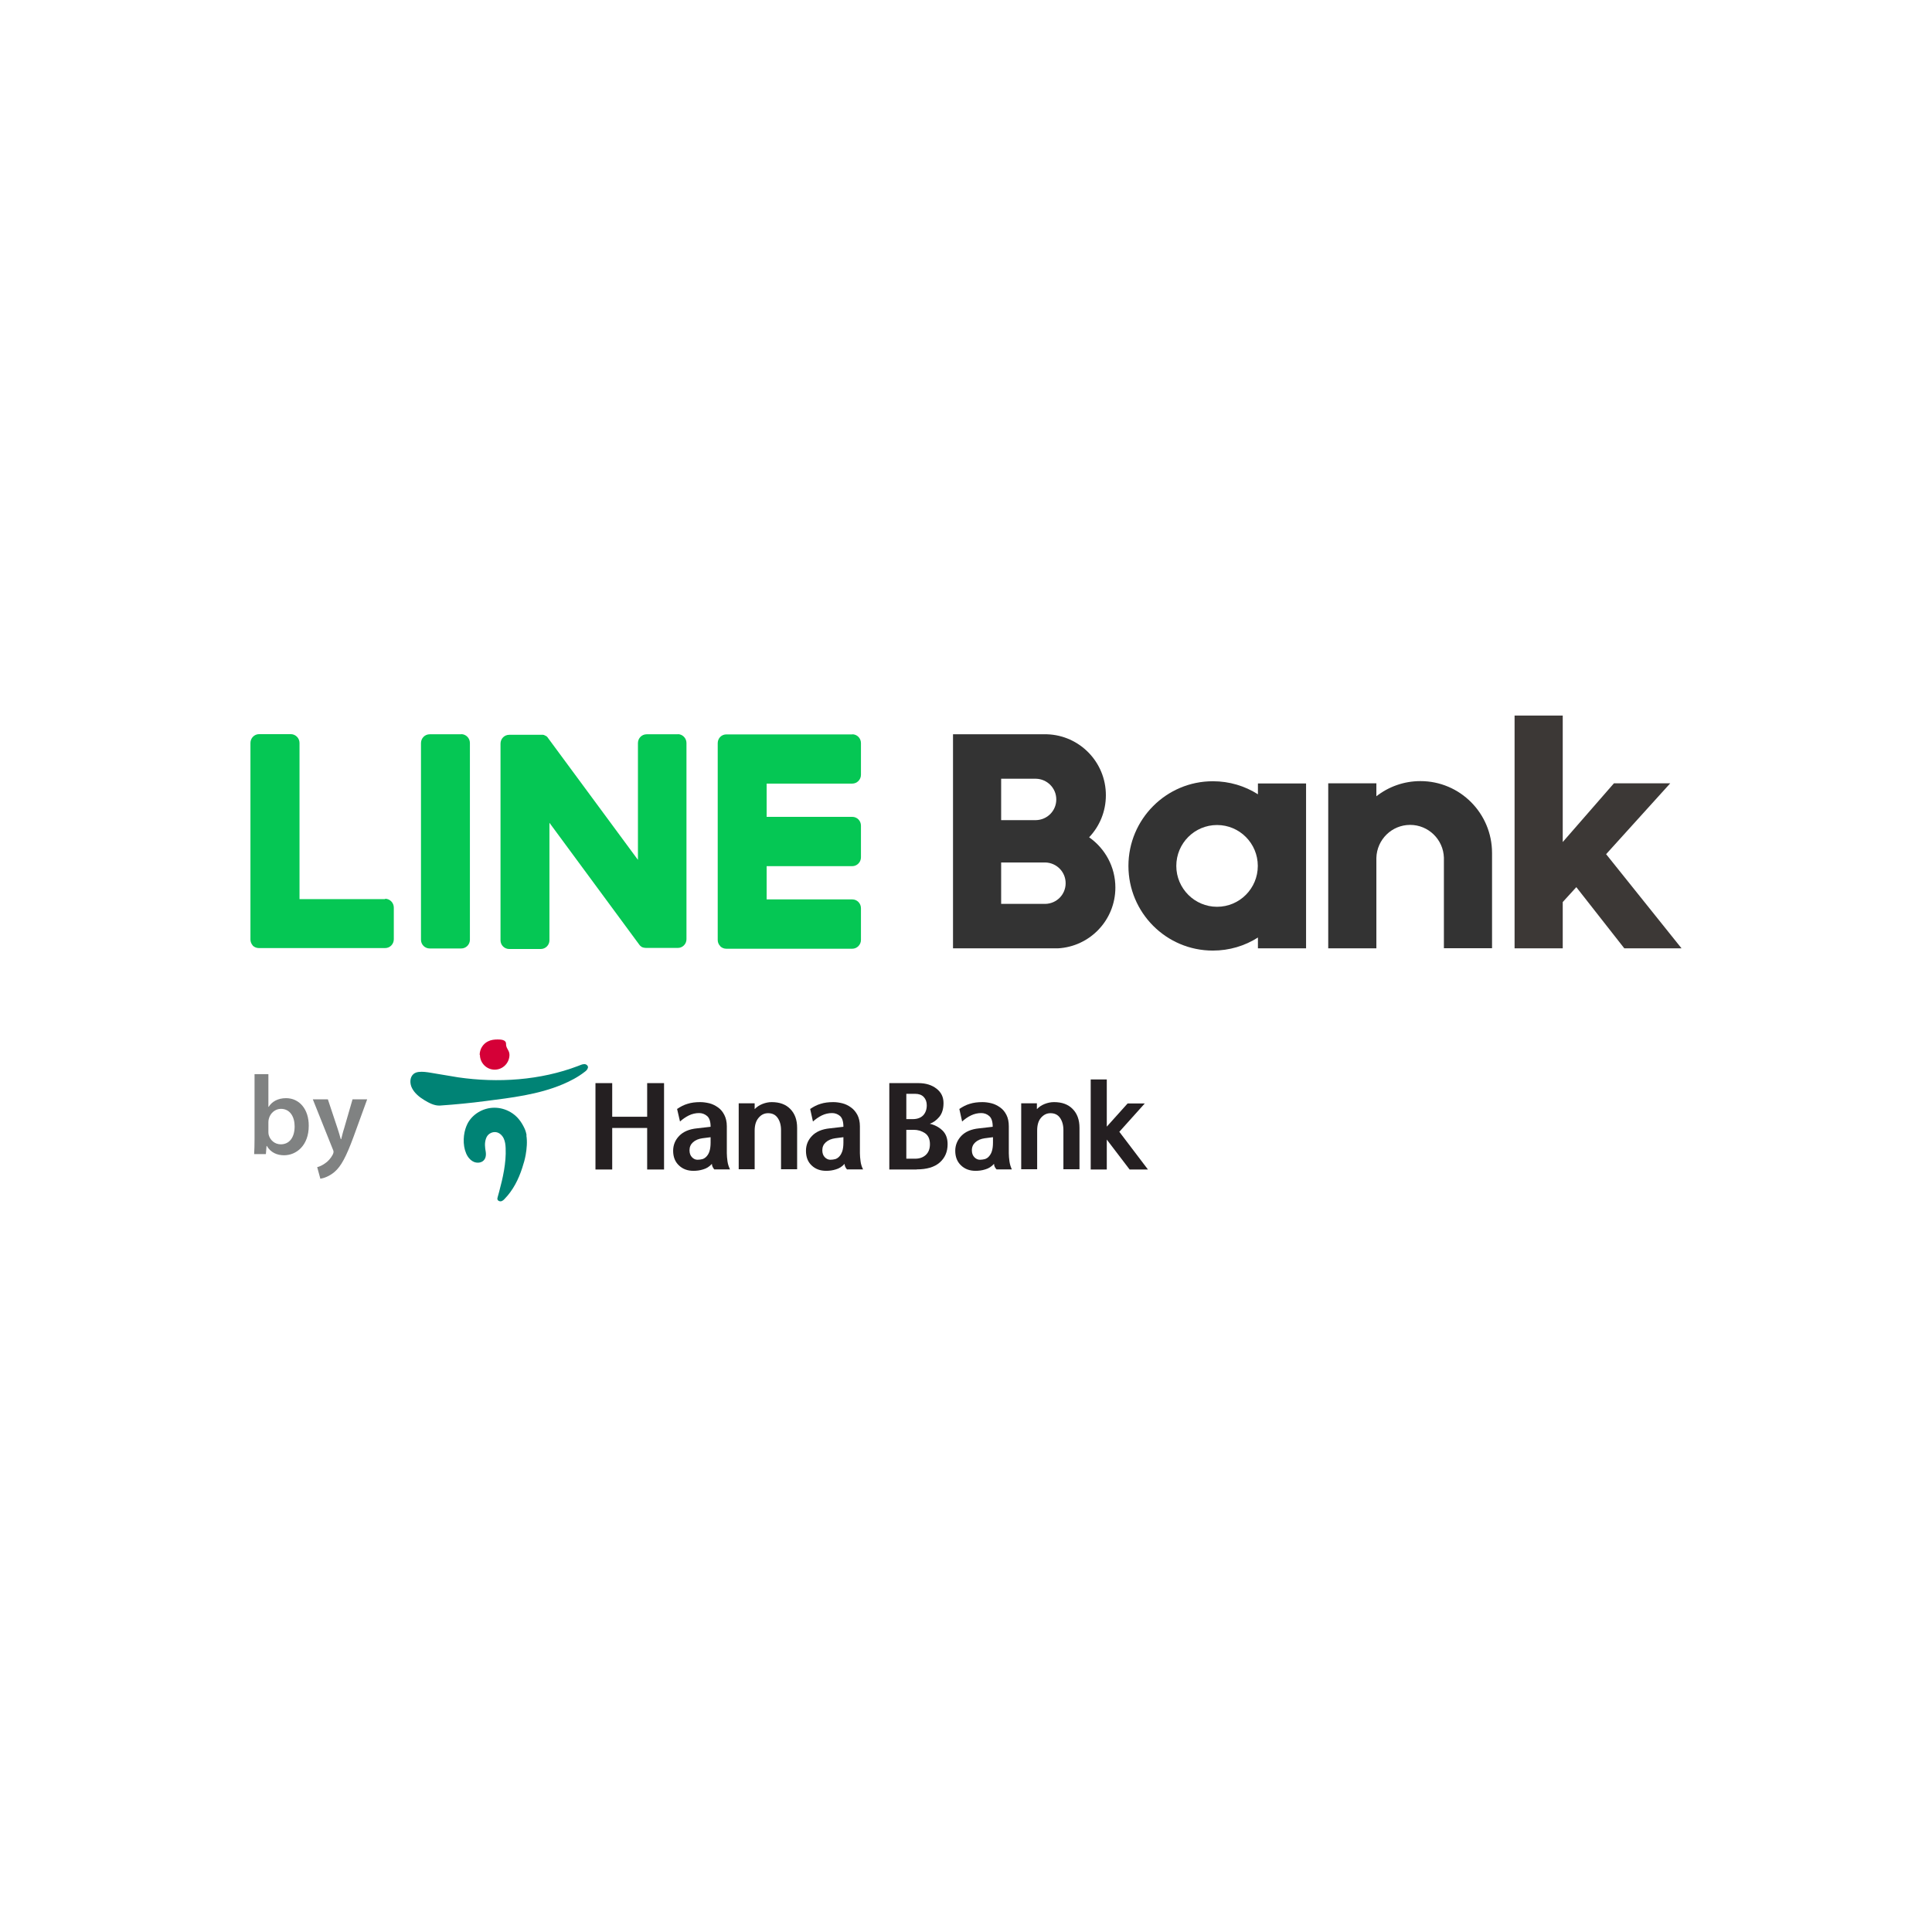 <svg width="108" height="108" viewBox="0 0 108 108" fill="none" xmlns="http://www.w3.org/2000/svg">
<path d="M68.034 50.69C66.781 50.69 65.756 49.666 65.756 48.405C65.756 47.144 66.773 46.119 68.034 46.119C69.295 46.119 70.312 47.144 70.312 48.405C70.312 49.666 69.295 50.69 68.034 50.69ZM73.01 43.797H70.319V44.401C69.59 43.937 68.727 43.672 67.798 43.672C65.195 43.672 63.08 45.795 63.08 48.405C63.08 51.015 65.188 53.138 67.798 53.138C68.727 53.138 69.59 52.873 70.319 52.408V53.013H73.01V43.797Z" fill="#333333"/>
<path d="M79.403 43.664C78.474 43.664 77.618 43.981 76.94 44.512V43.789H74.249V53.013H76.94V47.955C76.969 46.93 77.803 46.112 78.827 46.112C79.852 46.112 80.685 46.93 80.715 47.948V53.005H83.406V47.682C83.406 45.463 81.614 43.664 79.403 43.664Z" fill="#333333"/>
<path d="M90.8 53.013H94L89.783 47.749L93.366 43.789H90.218L87.358 47.07V40H84.666V53.013H87.358V50.425L88.117 49.592L90.8 53.013Z" fill="#3C3836"/>
<path d="M25.782 41.047H24.02C23.747 41.047 23.533 41.268 23.533 41.541V52.533C23.533 52.806 23.754 53.02 24.02 53.02H25.782C26.054 53.02 26.268 52.799 26.268 52.533V41.533C26.268 41.261 26.047 41.039 25.782 41.039" fill="#05C754"/>
<path d="M37.91 41.047H36.148C35.875 41.047 35.661 41.268 35.661 41.541V48.066L30.64 41.261C30.64 41.261 30.618 41.224 30.603 41.209C30.596 41.202 30.581 41.187 30.574 41.18C30.574 41.18 30.574 41.18 30.566 41.172C30.559 41.165 30.552 41.157 30.537 41.15C30.537 41.15 30.53 41.15 30.522 41.143C30.515 41.143 30.507 41.128 30.493 41.128C30.493 41.128 30.485 41.128 30.478 41.121C30.471 41.121 30.463 41.113 30.448 41.106C30.448 41.106 30.441 41.106 30.434 41.099C30.426 41.099 30.412 41.091 30.404 41.084C30.404 41.084 30.397 41.084 30.39 41.084C30.382 41.084 30.367 41.076 30.36 41.076H30.345C30.338 41.076 30.323 41.076 30.316 41.076C30.316 41.076 30.301 41.076 30.294 41.076C30.286 41.076 30.279 41.076 30.264 41.076C30.257 41.076 30.249 41.076 30.242 41.076H28.465C28.192 41.076 27.979 41.298 27.979 41.57V52.563C27.979 52.836 28.2 53.05 28.465 53.05H30.227C30.5 53.05 30.714 52.828 30.714 52.563V45.994L35.735 52.806C35.772 52.858 35.808 52.895 35.86 52.924C35.867 52.924 35.882 52.939 35.889 52.946C35.889 52.946 35.897 52.946 35.904 52.946C35.912 52.946 35.919 52.954 35.926 52.961C35.934 52.961 35.941 52.961 35.948 52.968C35.948 52.968 35.956 52.968 35.963 52.968C35.971 52.968 35.985 52.968 35.993 52.976C35.993 52.976 35.993 52.976 36 52.976C36.037 52.983 36.081 52.99 36.125 52.99H37.887C38.16 52.99 38.374 52.769 38.374 52.504V41.533C38.374 41.261 38.153 41.039 37.887 41.039" fill="#05C754"/>
<path d="M21.528 50.263H16.743V41.533C16.743 41.261 16.522 41.039 16.256 41.039H14.487C14.214 41.039 14 41.261 14 41.533V52.519C14 52.651 14.052 52.769 14.133 52.858C14.133 52.858 14.133 52.858 14.133 52.865C14.221 52.946 14.339 52.998 14.472 52.998H21.528C21.8 52.998 22.014 52.777 22.014 52.504V50.734C22.014 50.462 21.793 50.24 21.528 50.24" fill="#05C754"/>
<path d="M47.641 41.047C47.914 41.047 48.128 41.268 48.128 41.541V43.31C48.128 43.583 47.907 43.804 47.641 43.804H42.856V45.662H47.641C47.914 45.662 48.128 45.883 48.128 46.156V47.925C48.128 48.198 47.907 48.419 47.641 48.419H42.856V50.277H47.641C47.914 50.277 48.128 50.499 48.128 50.771V52.541C48.128 52.814 47.907 53.035 47.641 53.035H40.6C40.468 53.035 40.35 52.983 40.261 52.895C40.261 52.895 40.261 52.895 40.261 52.887C40.173 52.799 40.121 52.681 40.121 52.548V41.541C40.121 41.408 40.173 41.29 40.254 41.202C40.254 41.202 40.254 41.202 40.261 41.194C40.35 41.106 40.468 41.054 40.6 41.054H47.641V41.047Z" fill="#05C754"/>
<path d="M58.435 50.528H55.965V48.213H58.435C59.062 48.228 59.57 48.736 59.57 49.371C59.57 50.005 59.069 50.513 58.435 50.528ZM55.965 43.532H57.911C58.538 43.546 59.047 44.055 59.047 44.689C59.047 45.323 58.545 45.832 57.911 45.846H55.965V43.532ZM59.135 53.013C60.927 52.917 62.35 51.435 62.35 49.614C62.35 48.449 61.767 47.424 60.883 46.805C61.465 46.193 61.819 45.367 61.819 44.453C61.819 42.602 60.352 41.106 58.531 41.047H53.274V53.013H59.143H59.135Z" fill="#333333"/>
<path d="M15.003 63.246C15.003 63.305 15.003 63.371 15.018 63.43C15.099 63.747 15.371 63.968 15.696 63.968C16.175 63.968 16.47 63.585 16.47 62.966C16.47 62.427 16.212 61.985 15.703 61.985C15.394 61.985 15.106 62.214 15.025 62.553C15.01 62.612 15.003 62.678 15.003 62.752V63.246ZM14.236 60.046H15.003V61.874H15.018C15.202 61.58 15.534 61.388 15.991 61.388C16.735 61.388 17.266 62.007 17.259 62.936C17.259 64.035 16.566 64.58 15.88 64.58C15.489 64.58 15.136 64.433 14.914 64.057H14.9L14.863 64.514H14.207C14.221 64.307 14.229 63.968 14.229 63.659V60.053L14.236 60.046Z" fill="#808282"/>
<path d="M18.328 61.454L18.873 63.091C18.933 63.283 19.006 63.511 19.05 63.681H19.073C19.117 63.511 19.168 63.283 19.235 63.084L19.707 61.454H20.525L19.766 63.541C19.345 64.683 19.065 65.192 18.711 65.502C18.402 65.767 18.092 65.863 17.908 65.892L17.731 65.244C17.863 65.214 18.018 65.141 18.173 65.03C18.321 64.934 18.49 64.757 18.601 64.543C18.623 64.484 18.645 64.44 18.645 64.403C18.645 64.374 18.645 64.329 18.608 64.256L17.487 61.454H18.335H18.328Z" fill="#808282"/>
<path d="M37.121 60.547V65.376H36.177V63.054H34.223V65.376H33.287V60.547H34.223V62.427H36.177V60.547H37.121Z" fill="#241F21"/>
<path d="M39.937 65.376C39.937 65.376 39.878 65.317 39.849 65.251C39.812 65.185 39.797 65.126 39.797 65.059C39.657 65.214 39.495 65.317 39.31 65.369C39.126 65.428 38.949 65.45 38.765 65.45C38.44 65.45 38.168 65.354 37.954 65.148C37.74 64.949 37.629 64.676 37.629 64.329C37.629 64.013 37.74 63.732 37.968 63.496C38.197 63.261 38.522 63.12 38.956 63.076L39.723 62.988C39.723 62.693 39.657 62.494 39.524 62.383C39.391 62.273 39.244 62.221 39.082 62.221C38.883 62.221 38.691 62.265 38.507 62.354C38.33 62.442 38.16 62.56 38.013 62.693L37.85 61.992C38.035 61.867 38.227 61.764 38.433 61.705C38.639 61.639 38.868 61.609 39.141 61.609C39.303 61.609 39.472 61.631 39.657 61.675C39.834 61.72 39.989 61.801 40.136 61.904C40.283 62.007 40.401 62.147 40.49 62.324C40.578 62.494 40.63 62.708 40.63 62.958V64.462C40.63 64.602 40.645 64.757 40.667 64.919C40.689 65.082 40.741 65.229 40.807 65.369H39.952L39.937 65.376ZM39.731 63.57L39.266 63.629C39.052 63.659 38.875 63.732 38.743 63.85C38.61 63.968 38.544 64.116 38.544 64.3C38.544 64.462 38.588 64.588 38.676 64.683C38.765 64.779 38.868 64.831 38.993 64.831C39.089 64.831 39.185 64.816 39.273 64.794C39.362 64.764 39.436 64.713 39.502 64.639C39.568 64.566 39.627 64.47 39.664 64.344C39.701 64.226 39.723 64.064 39.723 63.872V63.57H39.731Z" fill="#241F21"/>
<path d="M42.186 61.683V62C42.311 61.874 42.451 61.779 42.621 61.712C42.79 61.646 42.96 61.609 43.137 61.609C43.579 61.609 43.926 61.734 44.176 61.992C44.434 62.251 44.56 62.604 44.56 63.047V65.362H43.66V63.172C43.66 62.892 43.594 62.663 43.468 62.486C43.343 62.309 43.166 62.228 42.938 62.228C42.724 62.228 42.547 62.317 42.407 62.486C42.259 62.656 42.186 62.899 42.186 63.202V65.362H41.294V61.675H42.178L42.186 61.683Z" fill="#241F21"/>
<path d="M47.354 65.376C47.354 65.376 47.295 65.317 47.265 65.251C47.228 65.185 47.214 65.126 47.214 65.059C47.074 65.214 46.911 65.317 46.727 65.369C46.543 65.428 46.366 65.45 46.182 65.45C45.857 65.45 45.584 65.354 45.371 65.148C45.157 64.949 45.054 64.676 45.054 64.329C45.054 64.013 45.164 63.732 45.393 63.496C45.621 63.261 45.946 63.12 46.381 63.076L47.147 62.988C47.147 62.693 47.081 62.494 46.956 62.383C46.823 62.273 46.675 62.221 46.513 62.221C46.314 62.221 46.123 62.265 45.938 62.354C45.761 62.442 45.592 62.56 45.444 62.693L45.289 61.992C45.474 61.867 45.666 61.764 45.872 61.705C46.078 61.639 46.314 61.609 46.58 61.609C46.742 61.609 46.911 61.631 47.088 61.675C47.265 61.72 47.428 61.801 47.568 61.904C47.715 62.007 47.833 62.147 47.929 62.324C48.017 62.494 48.069 62.708 48.069 62.958V64.462C48.069 64.602 48.084 64.757 48.106 64.919C48.128 65.082 48.172 65.229 48.246 65.369H47.383L47.354 65.376ZM47.147 63.57L46.69 63.629C46.477 63.659 46.3 63.732 46.167 63.85C46.034 63.968 45.968 64.116 45.968 64.3C45.968 64.462 46.012 64.588 46.1 64.683C46.189 64.779 46.3 64.831 46.417 64.831C46.513 64.831 46.609 64.816 46.698 64.794C46.786 64.764 46.86 64.713 46.926 64.639C46.993 64.566 47.044 64.47 47.088 64.344C47.125 64.226 47.147 64.064 47.147 63.872V63.57Z" fill="#241F21"/>
<path d="M51.246 65.376H49.713V60.547H51.35C51.748 60.547 52.087 60.651 52.352 60.857C52.618 61.063 52.743 61.329 52.743 61.661C52.743 61.992 52.662 62.243 52.507 62.435C52.345 62.627 52.168 62.752 51.976 62.818C52.257 62.885 52.492 63.01 52.684 63.194C52.876 63.379 52.972 63.636 52.972 63.961C52.972 64.388 52.824 64.728 52.529 64.986C52.234 65.244 51.807 65.369 51.246 65.369M50.664 61.145V62.56H51.018C51.276 62.56 51.475 62.486 51.608 62.346C51.74 62.206 51.807 62.014 51.807 61.786C51.807 61.594 51.748 61.44 51.637 61.322C51.527 61.204 51.364 61.145 51.158 61.145H50.664ZM50.664 63.157V64.772H51.158C51.394 64.772 51.593 64.706 51.748 64.566C51.903 64.425 51.984 64.226 51.984 63.961C51.984 63.673 51.888 63.467 51.704 63.342C51.512 63.216 51.306 63.157 51.07 63.157H50.657H50.664Z" fill="#241F21"/>
<path d="M55.714 65.376C55.714 65.376 55.655 65.317 55.618 65.251C55.582 65.185 55.567 65.126 55.567 65.059C55.427 65.214 55.265 65.317 55.08 65.369C54.896 65.428 54.719 65.45 54.535 65.45C54.21 65.45 53.938 65.354 53.724 65.148C53.51 64.949 53.399 64.676 53.399 64.329C53.399 64.013 53.517 63.732 53.739 63.496C53.967 63.261 54.291 63.12 54.726 63.076L55.493 62.988C55.493 62.693 55.427 62.494 55.294 62.383C55.169 62.273 55.014 62.221 54.852 62.221C54.653 62.221 54.461 62.265 54.277 62.354C54.092 62.442 53.93 62.56 53.783 62.693L53.628 61.992C53.812 61.867 54.004 61.764 54.21 61.705C54.417 61.639 54.653 61.609 54.918 61.609C55.08 61.609 55.25 61.631 55.427 61.675C55.604 61.72 55.759 61.801 55.906 61.904C56.053 62.007 56.171 62.147 56.26 62.324C56.348 62.494 56.393 62.708 56.393 62.958V64.462C56.393 64.602 56.407 64.757 56.429 64.919C56.452 65.082 56.496 65.229 56.562 65.369H55.707L55.714 65.376ZM55.508 63.57L55.051 63.629C54.837 63.659 54.66 63.732 54.527 63.85C54.395 63.968 54.328 64.116 54.328 64.3C54.328 64.462 54.373 64.588 54.461 64.683C54.55 64.779 54.66 64.831 54.778 64.831C54.874 64.831 54.97 64.816 55.058 64.794C55.147 64.764 55.228 64.713 55.287 64.639C55.353 64.566 55.412 64.47 55.449 64.344C55.486 64.226 55.508 64.064 55.508 63.872V63.57Z" fill="#241F21"/>
<path d="M57.963 61.683V62C58.088 61.874 58.228 61.779 58.398 61.712C58.568 61.646 58.737 61.609 58.921 61.609C59.364 61.609 59.71 61.734 59.961 61.992C60.219 62.251 60.344 62.604 60.344 63.047V65.362H59.445V63.172C59.445 62.892 59.379 62.663 59.253 62.486C59.128 62.309 58.951 62.228 58.722 62.228C58.509 62.228 58.339 62.317 58.191 62.486C58.044 62.656 57.978 62.899 57.978 63.202V65.362H57.086V61.675H57.97L57.963 61.683Z" fill="#241F21"/>
<path d="M60.971 65.376V60.341H61.87V62.98L63.035 61.683H63.994L62.571 63.268L64.171 65.376H63.146L61.87 63.703V65.376H60.971Z" fill="#241F21"/>
<path d="M29.438 63.474C29.416 63.334 29.379 63.202 29.32 63.076C29.143 62.7 28.908 62.383 28.539 62.169C27.971 61.838 27.286 61.838 26.725 62.184C26.475 62.339 26.261 62.56 26.128 62.825C26.084 62.914 26.047 63.01 26.017 63.106C25.87 63.578 25.878 64.212 26.143 64.639C26.231 64.779 26.357 64.897 26.504 64.956C26.659 65.015 26.843 65.008 26.976 64.919C27.153 64.801 27.182 64.588 27.153 64.388C27.109 64.138 27.079 63.895 27.168 63.644C27.197 63.563 27.241 63.489 27.3 63.43C27.337 63.393 27.381 63.364 27.426 63.342C27.521 63.29 27.632 63.275 27.735 63.29C27.92 63.319 28.075 63.467 28.156 63.636C28.237 63.806 28.259 63.998 28.266 64.182C28.303 65 28.111 65.848 27.898 66.637C27.875 66.718 27.853 66.799 27.831 66.88C27.817 66.939 27.78 67.02 27.824 67.079C27.839 67.109 27.868 67.124 27.898 67.138C28.015 67.19 28.119 67.116 28.2 67.028C28.679 66.541 28.989 65.922 29.195 65.281C29.276 65.037 29.343 64.801 29.387 64.551C29.446 64.212 29.483 63.821 29.424 63.467" fill="#008375"/>
<path d="M32.874 59.685C32.874 59.559 32.764 59.478 32.653 59.486C32.535 59.486 32.424 59.552 32.314 59.589C30.205 60.393 27.831 60.547 25.605 60.223C25.229 60.164 24.838 60.09 24.454 60.031C24.219 59.995 23.983 59.943 23.739 59.921C23.533 59.906 23.275 59.899 23.113 60.039C22.892 60.23 22.906 60.584 23.032 60.828C23.179 61.115 23.445 61.329 23.71 61.491C23.975 61.653 24.292 61.823 24.602 61.801C25.45 61.742 26.298 61.661 27.138 61.55C28.576 61.366 30.087 61.189 31.436 60.621C31.879 60.437 32.314 60.208 32.69 59.913C32.764 59.862 32.859 59.773 32.859 59.677" fill="#008375"/>
<path d="M26.828 58.962C26.828 59.419 27.197 59.795 27.654 59.795C28.111 59.795 28.48 59.419 28.48 58.962C28.48 58.896 28.465 58.822 28.436 58.763C28.362 58.608 28.288 58.542 28.288 58.358C28.296 58.114 27.986 58.107 27.816 58.107C27.632 58.107 27.44 58.129 27.271 58.218C27.138 58.284 27.028 58.387 26.947 58.513C26.865 58.638 26.821 58.793 26.814 58.94V58.962" fill="#D50037"/>
</svg>
